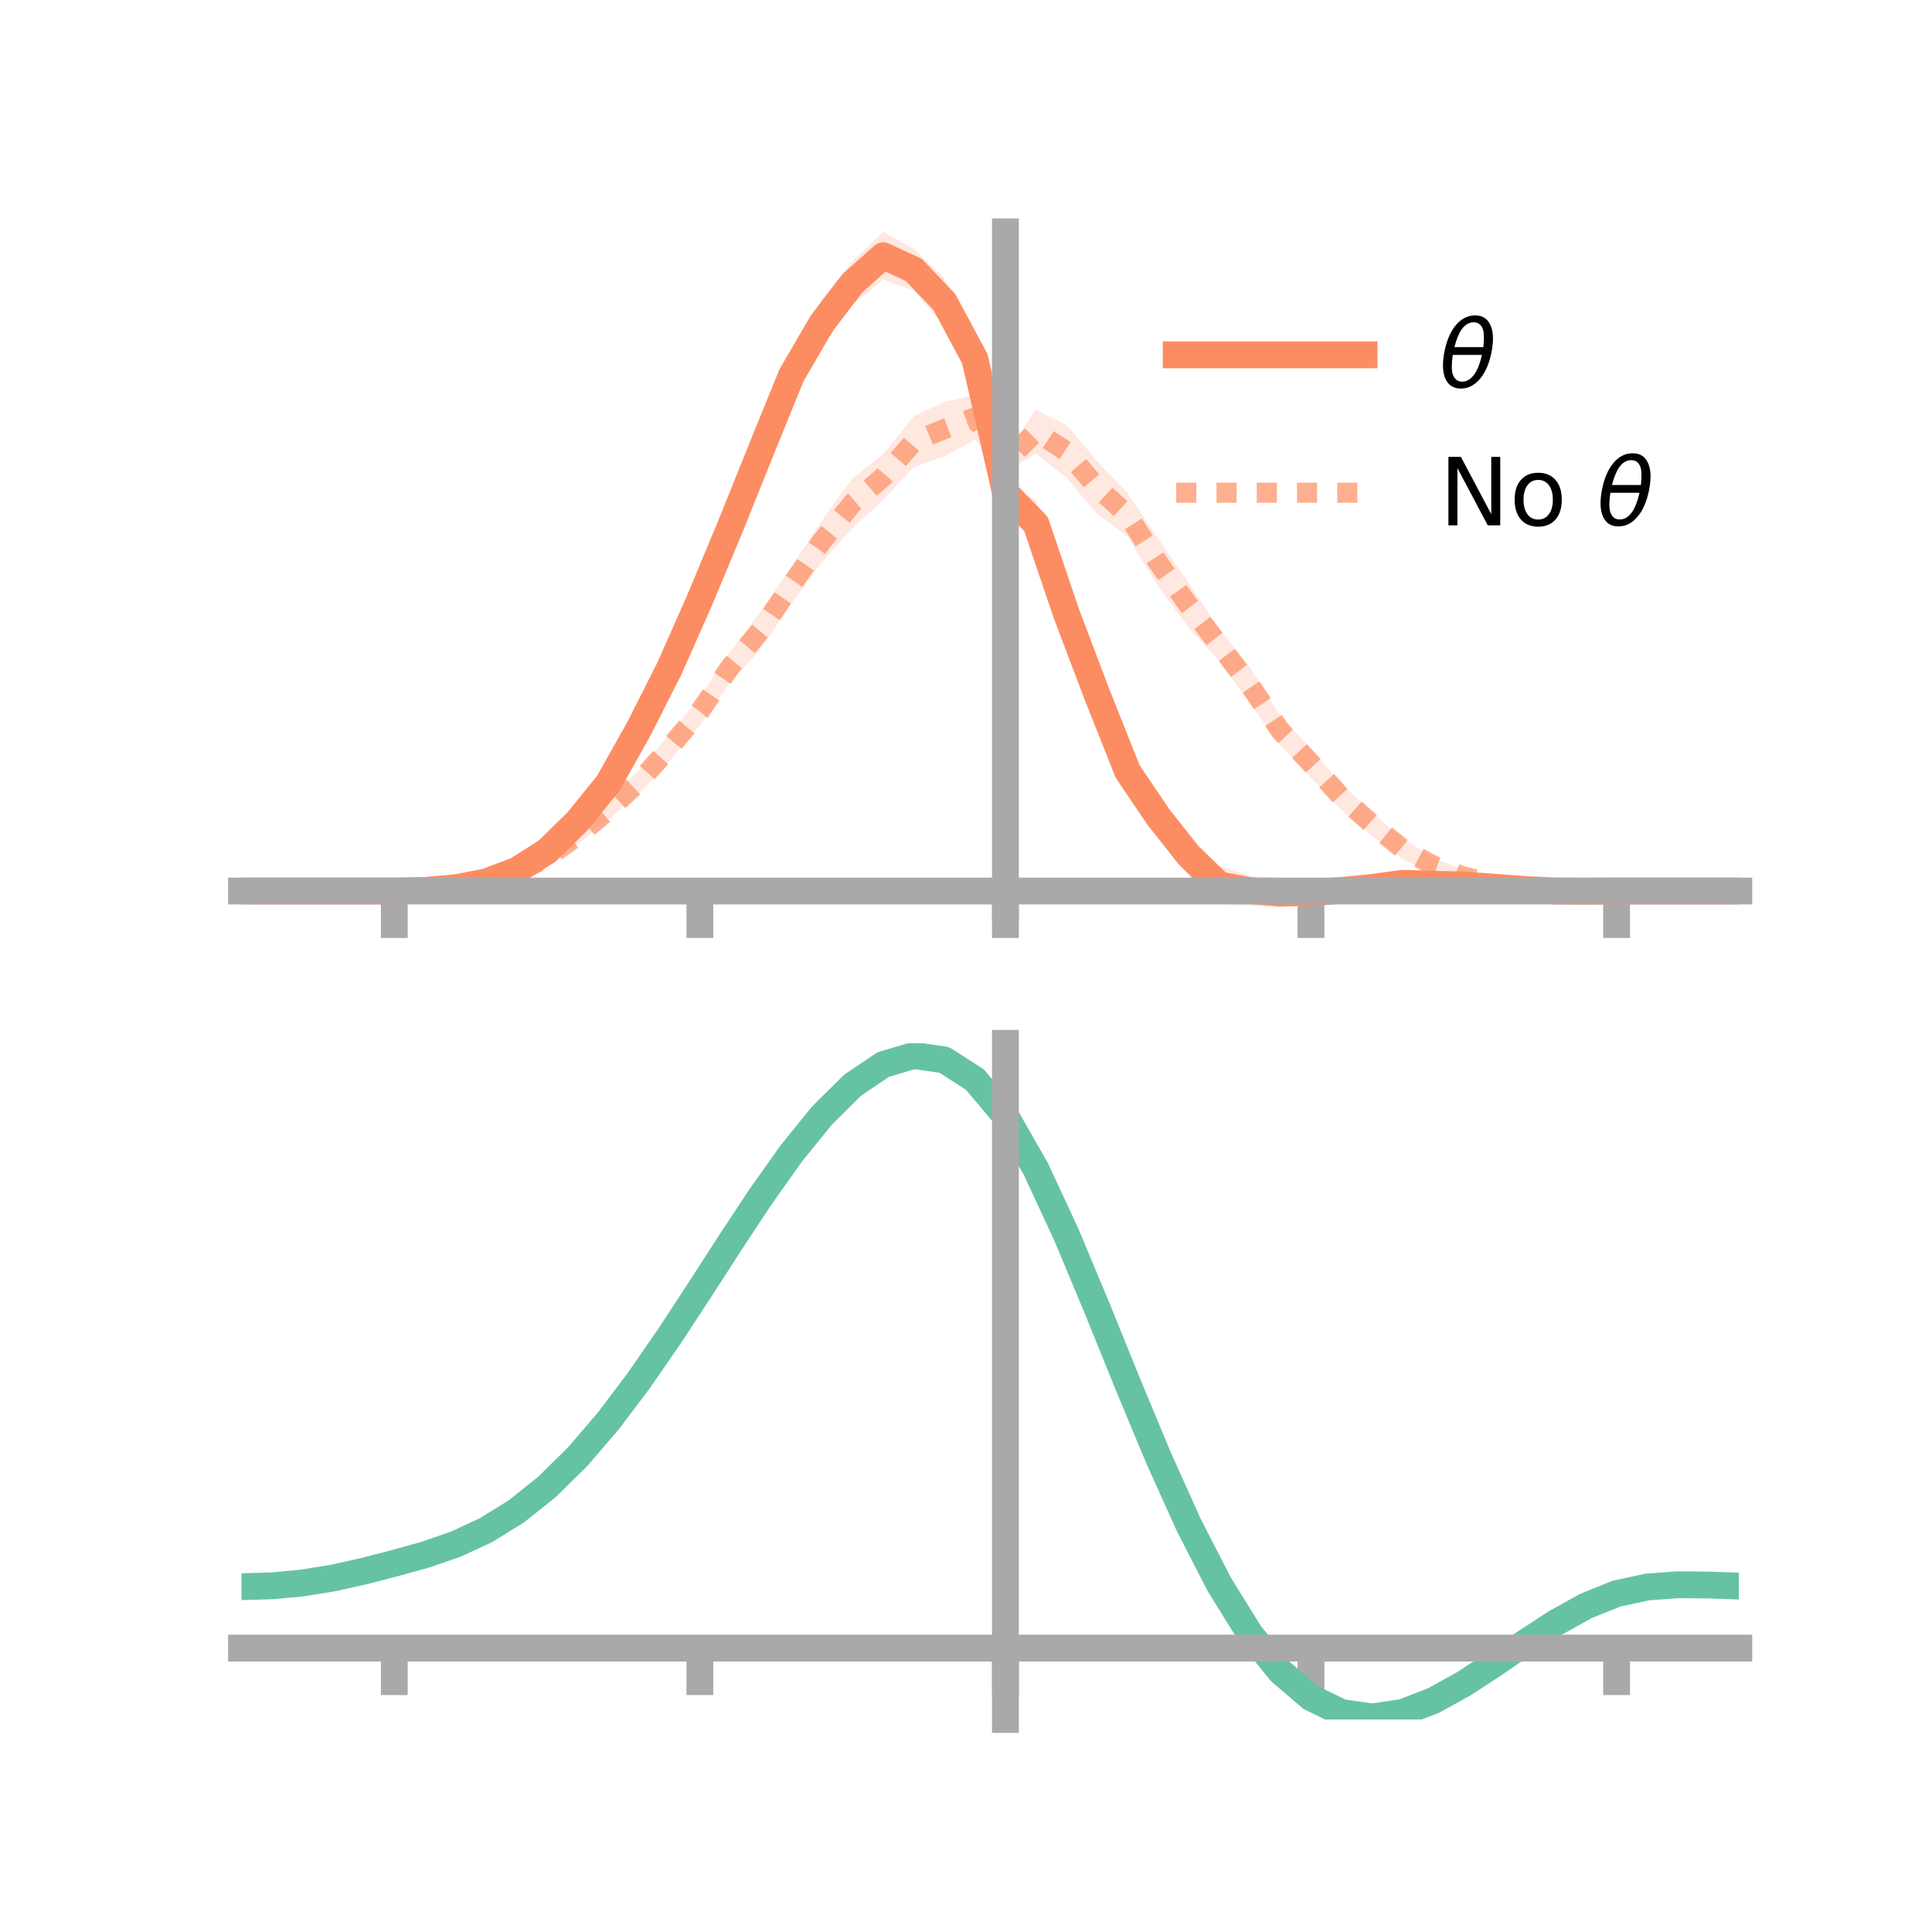 <?xml version="1.0" encoding="utf-8" standalone="no"?>
<!DOCTYPE svg PUBLIC "-//W3C//DTD SVG 1.1//EN"
  "http://www.w3.org/Graphics/SVG/1.1/DTD/svg11.dtd">
<!-- Created with matplotlib (https://matplotlib.org/) -->
<svg height="144pt" version="1.1" viewBox="0 0 144 144" width="144pt" xmlns="http://www.w3.org/2000/svg" xmlns:xlink="http://www.w3.org/1999/xlink">
 <defs>
  <style type="text/css">*{stroke-linecap:butt;stroke-linejoin:round;}</style>
 </defs>
 <g id="figure_1">
  <g id="patch_1">
   <path d="M 0 144 
L 144 144 
L 144 0 
L 0 0 
z
" style="fill:none;"/>
  </g>
  <g id="axes_1">
   <g id="patch_2">
    <path d="M 18 67.68 
L 129.6 67.68 
L 129.6 17.28 
L 18 17.28 
z
" style="fill:none;"/>
   </g>
   <g id="PolyCollection_1">
    <path clip-path="url(#p0c647dabf1)" d="M 18 66.413 
L 18 66.413 
L 20.278 66.413 
L 22.555 66.413 
L 24.833 66.413 
L 27.11 66.413 
L 29.388 66.413 
L 31.665 66.325 
L 33.943 66.044 
L 36.22 65.527 
L 38.498 64.579 
L 40.776 62.978 
L 43.053 60.614 
L 45.331 57.633 
L 47.608 53.549 
L 49.886 48.845 
L 52.163 43.78 
L 54.441 37.91 
L 56.718 32.111 
L 58.996 26.279 
L 61.273 22.248 
L 63.551 19.465 
L 65.829 17.28 
L 68.106 18.554 
L 70.384 20.733 
L 72.661 25.11 
L 74.939 36.055 
L 77.216 37.284 
L 79.494 43.99 
L 81.771 50.255 
L 84.049 55.697 
L 86.327 59.336 
L 88.604 62.282 
L 90.882 64.533 
L 93.159 65.294 
L 95.437 65.44 
L 97.714 65.731 
L 99.992 65.552 
L 102.269 65.561 
L 104.547 65.135 
L 106.824 65.366 
L 109.102 65.516 
L 111.38 65.85 
L 113.657 66.096 
L 115.935 66.293 
L 118.212 66.386 
L 120.49 66.413 
L 122.767 66.413 
L 125.045 66.413 
L 127.322 66.413 
L 129.6 66.413 
L 129.6 66.413 
L 129.6 66.413 
L 127.322 66.413 
L 125.045 66.413 
L 122.767 66.413 
L 120.49 66.414 
L 118.212 66.467 
L 115.935 66.537 
L 113.657 66.494 
L 111.38 66.412 
L 109.102 66.404 
L 106.824 66.448 
L 104.547 66.526 
L 102.269 66.738 
L 99.992 67.185 
L 97.714 67.325 
L 95.437 67.68 
L 93.159 67.477 
L 90.882 67.389 
L 88.604 65.246 
L 86.327 62.417 
L 84.049 59.31 
L 81.771 53.301 
L 79.494 47.554 
L 77.216 40.819 
L 74.939 37.369 
L 72.661 28.385 
L 70.384 24.274 
L 68.106 21.674 
L 65.829 20.844 
L 63.551 22.728 
L 61.273 25.868 
L 58.996 29.645 
L 56.718 35.022 
L 54.441 40.551 
L 52.163 45.611 
L 49.886 50.836 
L 47.608 55.132 
L 45.331 59.151 
L 43.053 61.788 
L 40.776 63.902 
L 38.498 65.181 
L 36.22 65.943 
L 33.943 66.3 
L 31.665 66.409 
L 29.388 66.413 
L 27.11 66.413 
L 24.833 66.413 
L 22.555 66.413 
L 20.278 66.413 
L 18 66.413 
z
" style="fill:#fc8d62;fill-opacity:0.2;"/>
   </g>
   <g id="PolyCollection_2">
    <path clip-path="url(#p0c647dabf1)" d="M 18 66.413 
L 18 66.413 
L 20.278 66.413 
L 22.555 66.413 
L 24.833 66.413 
L 27.11 66.413 
L 29.388 66.413 
L 31.665 66.309 
L 33.943 66.048 
L 36.22 65.395 
L 38.498 64.706 
L 40.776 63.467 
L 43.053 61.694 
L 45.331 59.663 
L 47.608 57.406 
L 49.886 54.746 
L 52.163 51.968 
L 54.441 48.548 
L 56.718 45.555 
L 58.996 42.222 
L 61.273 38.778 
L 63.551 35.649 
L 65.829 33.834 
L 68.106 31.027 
L 70.384 29.959 
L 72.661 29.446 
L 74.939 33.739 
L 77.216 30.549 
L 79.494 31.679 
L 81.771 34.366 
L 84.049 36.77 
L 86.327 40.155 
L 88.604 43.476 
L 90.882 46.867 
L 93.159 49.719 
L 95.437 53.4 
L 97.714 55.816 
L 99.992 58.458 
L 102.269 60.557 
L 104.547 62.527 
L 106.824 63.922 
L 109.102 64.886 
L 111.38 65.528 
L 113.657 66.107 
L 115.935 66.291 
L 118.212 66.385 
L 120.49 66.413 
L 122.767 66.413 
L 125.045 66.413 
L 127.322 66.413 
L 129.6 66.413 
L 129.6 66.413 
L 129.6 66.413 
L 127.322 66.413 
L 125.045 66.413 
L 122.767 66.413 
L 120.49 66.414 
L 118.212 66.484 
L 115.935 66.532 
L 113.657 66.596 
L 111.38 66.22 
L 109.102 65.792 
L 106.824 65.083 
L 104.547 64.028 
L 102.269 62.301 
L 99.992 60.383 
L 97.714 57.975 
L 95.437 55.538 
L 93.159 52.401 
L 90.882 49.298 
L 88.604 46.79 
L 86.327 43.722 
L 84.049 40.007 
L 81.771 38.287 
L 79.494 35.625 
L 77.216 33.798 
L 74.939 35.147 
L 72.661 32.783 
L 70.384 34.003 
L 68.106 34.807 
L 65.829 37.27 
L 63.551 39.347 
L 61.273 41.872 
L 58.996 44.962 
L 56.718 48.347 
L 54.441 50.821 
L 52.163 54.081 
L 49.886 56.742 
L 47.608 59.174 
L 45.331 61.128 
L 43.053 62.91 
L 40.776 64.332 
L 38.498 65.408 
L 36.22 65.927 
L 33.943 66.29 
L 31.665 66.412 
L 29.388 66.414 
L 27.11 66.413 
L 24.833 66.413 
L 22.555 66.413 
L 20.278 66.413 
L 18 66.413 
z
" style="fill:#fc8d62;fill-opacity:0.2;"/>
   </g>
   <g id="matplotlib.axis_1">
    <g id="xtick_1">
     <g id="line2d_1">
      <defs>
       <path d="M 0 0 
L 0 3.5 
" id="m49a00ae8e2" style="stroke:#a9a9a9;stroke-width:2;"/>
      </defs>
      <g>
       <use style="fill:#a9a9a9;stroke:#a9a9a9;stroke-width:2;" x="29.388" xlink:href="#m49a00ae8e2" y="66.413"/>
      </g>
     </g>
    </g>
    <g id="xtick_2">
     <g id="line2d_2">
      <g>
       <use style="fill:#a9a9a9;stroke:#a9a9a9;stroke-width:2;" x="52.163" xlink:href="#m49a00ae8e2" y="66.413"/>
      </g>
     </g>
    </g>
    <g id="xtick_3">
     <g id="line2d_3">
      <g>
       <use style="fill:#a9a9a9;stroke:#a9a9a9;stroke-width:2;" x="74.939" xlink:href="#m49a00ae8e2" y="66.413"/>
      </g>
     </g>
    </g>
    <g id="xtick_4">
     <g id="line2d_4">
      <g>
       <use style="fill:#a9a9a9;stroke:#a9a9a9;stroke-width:2;" x="97.714" xlink:href="#m49a00ae8e2" y="66.413"/>
      </g>
     </g>
    </g>
    <g id="xtick_5">
     <g id="line2d_5">
      <g>
       <use style="fill:#a9a9a9;stroke:#a9a9a9;stroke-width:2;" x="120.49" xlink:href="#m49a00ae8e2" y="66.413"/>
      </g>
     </g>
    </g>
   </g>
   <g id="matplotlib.axis_2"/>
   <g id="line2d_6">
    <path clip-path="url(#p0c647dabf1)" d="M 18 66.413 
L 20.278 66.413 
L 22.555 66.413 
L 24.833 66.413 
L 27.11 66.413 
L 29.388 66.413 
L 31.665 66.367 
L 33.943 66.172 
L 36.22 65.735 
L 38.498 64.88 
L 40.776 63.44 
L 43.053 61.201 
L 45.331 58.392 
L 47.608 54.341 
L 49.886 49.841 
L 52.163 44.695 
L 54.441 39.231 
L 56.718 33.567 
L 58.996 27.962 
L 61.273 24.058 
L 63.551 21.096 
L 65.829 19.062 
L 68.106 20.114 
L 70.384 22.504 
L 72.661 26.748 
L 74.939 36.712 
L 77.216 39.051 
L 79.494 45.772 
L 81.771 51.778 
L 84.049 57.504 
L 86.327 60.876 
L 88.604 63.764 
L 90.882 65.961 
L 93.159 66.386 
L 95.437 66.56 
L 97.714 66.528 
L 99.992 66.368 
L 102.269 66.149 
L 104.547 65.83 
L 106.824 65.907 
L 109.102 65.96 
L 111.38 66.131 
L 113.657 66.295 
L 115.935 66.415 
L 118.212 66.427 
L 120.49 66.413 
L 122.767 66.413 
L 125.045 66.413 
L 127.322 66.413 
L 129.6 66.413 
" style="fill:none;stroke:#fc8d62;stroke-linecap:square;stroke-width:2;"/>
   </g>
   <g id="line2d_7">
    <path clip-path="url(#p0c647dabf1)" d="M 18 66.413 
L 20.278 66.413 
L 22.555 66.413 
L 24.833 66.413 
L 27.11 66.413 
L 29.388 66.413 
L 31.665 66.361 
L 33.943 66.169 
L 36.22 65.661 
L 38.498 65.057 
L 40.776 63.899 
L 43.053 62.302 
L 45.331 60.396 
L 47.608 58.29 
L 49.886 55.744 
L 52.163 53.024 
L 54.441 49.685 
L 56.718 46.951 
L 58.996 43.592 
L 61.273 40.325 
L 63.551 37.498 
L 65.829 35.552 
L 68.106 32.917 
L 70.384 31.981 
L 72.661 31.114 
L 74.939 34.443 
L 77.216 32.173 
L 79.494 33.652 
L 81.771 36.326 
L 84.049 38.389 
L 86.327 41.938 
L 88.604 45.133 
L 90.882 48.083 
L 93.159 51.06 
L 95.437 54.469 
L 97.714 56.895 
L 99.992 59.42 
L 102.269 61.429 
L 104.547 63.277 
L 106.824 64.503 
L 109.102 65.339 
L 111.38 65.874 
L 113.657 66.351 
L 115.935 66.412 
L 118.212 66.434 
L 120.49 66.414 
L 122.767 66.413 
L 125.045 66.413 
L 127.322 66.413 
L 129.6 66.413 
" style="fill:none;stroke:#fc8d62;stroke-dasharray:1.5,1.5;stroke-dashoffset:0;stroke-opacity:0.7;stroke-width:1.5;"/>
   </g>
   <g id="patch_3">
    <path d="M 74.939 67.68 
L 74.939 17.28 
" style="fill:none;stroke:#a9a9a9;stroke-linecap:square;stroke-linejoin:miter;stroke-width:2;"/>
   </g>
   <g id="patch_4">
    <path d="M 129.6 67.68 
L 129.6 17.28 
" style="fill:none;"/>
   </g>
   <g id="patch_5">
    <path d="M 18 66.413 
L 129.6 66.413 
" style="fill:none;stroke:#a9a9a9;stroke-linecap:square;stroke-linejoin:miter;stroke-width:2;"/>
   </g>
   <g id="patch_6">
    <path d="M 18 17.28 
L 129.6 17.28 
" style="fill:none;"/>
   </g>
   <g id="legend_1">
    <g id="line2d_8">
     <path d="M 87.67 26.449 
L 101.67 26.449 
" style="fill:none;stroke:#fc8d62;stroke-linecap:square;stroke-width:2;"/>
    </g>
    <g id="line2d_9"/>
    <g id="text_1">
     <!-- $\theta$ -->
     <g transform="translate(107.27 28.899)scale(0.07 -0.07)">
      <defs>
       <path d="M 45.516 34.672 
L 14.453 34.672 
Q 12.359 20.062 14.5 13.875 
Q 17.188 6.25 24.469 6.25 
Q 31.781 6.25 37.359 13.922 
Q 42.234 20.656 45.516 34.672 
z
M 47.016 42.969 
Q 48.344 56.844 46.625 61.719 
Q 43.953 69.438 36.766 69.438 
Q 29.297 69.438 23.828 61.812 
Q 19.531 55.672 16.156 42.969 
z
M 38.188 76.766 
Q 49.906 76.766 54.594 66.406 
Q 59.281 56.109 55.719 37.844 
Q 52.203 19.625 43.453 9.281 
Q 34.766 -1.125 23.047 -1.125 
Q 11.281 -1.125 6.641 9.281 
Q 2 19.625 5.516 37.844 
Q 9.078 56.109 17.719 66.406 
Q 26.422 76.766 38.188 76.766 
z
" id="DejaVuSans-Oblique-952"/>
      </defs>
      <use transform="translate(0 0.234)" xlink:href="#DejaVuSans-Oblique-952"/>
     </g>
    </g>
    <g id="line2d_10">
     <path d="M 87.67 36.724 
L 101.67 36.724 
" style="fill:none;stroke:#fc8d62;stroke-dasharray:1.5,1.5;stroke-dashoffset:0;stroke-opacity:0.7;stroke-width:1.5;"/>
    </g>
    <g id="line2d_11"/>
    <g id="text_2">
     <!-- No $\theta$ -->
     <g transform="translate(107.27 39.174)scale(0.07 -0.07)">
      <defs>
       <path d="M 9.812 72.906 
L 23.094 72.906 
L 55.422 11.922 
L 55.422 72.906 
L 64.984 72.906 
L 64.984 0 
L 51.703 0 
L 19.391 60.984 
L 19.391 0 
L 9.812 0 
z
" id="DejaVuSans-78"/>
       <path d="M 30.609 48.391 
Q 23.391 48.391 19.188 42.75 
Q 14.984 37.109 14.984 27.297 
Q 14.984 17.484 19.156 11.844 
Q 23.344 6.203 30.609 6.203 
Q 37.797 6.203 41.984 11.859 
Q 46.188 17.531 46.188 27.297 
Q 46.188 37.016 41.984 42.703 
Q 37.797 48.391 30.609 48.391 
z
M 30.609 56 
Q 42.328 56 49.016 48.375 
Q 55.719 40.766 55.719 27.297 
Q 55.719 13.875 49.016 6.219 
Q 42.328 -1.422 30.609 -1.422 
Q 18.844 -1.422 12.172 6.219 
Q 5.516 13.875 5.516 27.297 
Q 5.516 40.766 12.172 48.375 
Q 18.844 56 30.609 56 
z
" id="DejaVuSans-111"/>
       <path id="DejaVuSans-32"/>
      </defs>
      <use transform="translate(0 0.234)" xlink:href="#DejaVuSans-78"/>
      <use transform="translate(74.805 0.234)" xlink:href="#DejaVuSans-111"/>
      <use transform="translate(135.986 0.234)" xlink:href="#DejaVuSans-32"/>
      <use transform="translate(167.773 0.234)" xlink:href="#DejaVuSans-Oblique-952"/>
     </g>
    </g>
   </g>
  </g>
  <g id="axes_2">
   <g id="patch_7">
    <path d="M 18 128.16 
L 129.6 128.16 
L 129.6 77.76 
L 18 77.76 
z
" style="fill:none;"/>
   </g>
   <g id="PolyCollection_3">
    <path clip-path="url(#p106c14f669)" d="M 18 118.338 
L 18 118.188 
L 20.278 118.124 
L 22.555 117.905 
L 24.833 117.521 
L 27.11 116.999 
L 29.388 116.395 
L 31.665 115.747 
L 33.943 114.948 
L 36.22 113.877 
L 38.498 112.444 
L 40.776 110.596 
L 43.053 108.311 
L 45.331 105.606 
L 47.608 102.53 
L 49.886 99.162 
L 52.163 95.609 
L 54.441 91.999 
L 56.718 88.476 
L 58.996 85.196 
L 61.273 82.324 
L 63.551 80.021 
L 65.829 78.449 
L 68.106 77.76 
L 70.384 78.094 
L 72.661 79.58 
L 74.939 82.323 
L 77.216 86.362 
L 79.494 91.344 
L 81.771 96.874 
L 84.049 102.582 
L 86.327 108.141 
L 88.604 113.279 
L 90.882 117.785 
L 93.159 121.51 
L 95.437 124.37 
L 97.714 126.34 
L 99.992 127.452 
L 102.269 127.785 
L 104.547 127.452 
L 106.824 126.587 
L 109.102 125.341 
L 111.38 123.867 
L 113.657 122.321 
L 115.935 120.85 
L 118.212 119.591 
L 120.49 118.677 
L 122.767 118.186 
L 125.045 118.022 
L 127.322 118.047 
L 129.6 118.137 
L 129.6 118.3 
L 129.6 118.3 
L 127.322 118.227 
L 125.045 118.217 
L 122.767 118.39 
L 120.49 118.884 
L 118.212 119.804 
L 115.935 121.076 
L 113.657 122.574 
L 111.38 124.153 
L 109.102 125.66 
L 106.824 126.933 
L 104.547 127.816 
L 102.269 128.16 
L 99.992 127.835 
L 97.714 126.74 
L 95.437 124.812 
L 93.159 122.028 
L 90.882 118.414 
L 88.604 114.048 
L 86.327 109.069 
L 84.049 103.68 
L 81.771 98.141 
L 79.494 92.771 
L 77.216 87.931 
L 74.939 84.008 
L 72.661 81.347 
L 70.384 79.907 
L 68.106 79.58 
L 65.829 80.239 
L 63.551 81.745 
L 61.273 83.95 
L 58.996 86.699 
L 56.718 89.835 
L 54.441 93.203 
L 52.163 96.655 
L 49.886 100.054 
L 47.608 103.28 
L 45.331 106.233 
L 43.053 108.838 
L 40.776 111.045 
L 38.498 112.836 
L 36.22 114.226 
L 33.943 115.262 
L 31.665 116.029 
L 29.388 116.644 
L 27.11 117.215 
L 24.833 117.705 
L 22.555 118.064 
L 20.278 118.272 
L 18 118.338 
z
" style="fill:#66c2a5;fill-opacity:0.2;"/>
   </g>
   <g id="matplotlib.axis_3">
    <g id="xtick_6">
     <g id="line2d_12">
      <g>
       <use style="fill:#a9a9a9;stroke:#a9a9a9;stroke-width:2;" x="29.388" xlink:href="#m49a00ae8e2" y="122.839"/>
      </g>
     </g>
    </g>
    <g id="xtick_7">
     <g id="line2d_13">
      <g>
       <use style="fill:#a9a9a9;stroke:#a9a9a9;stroke-width:2;" x="52.163" xlink:href="#m49a00ae8e2" y="122.839"/>
      </g>
     </g>
    </g>
    <g id="xtick_8">
     <g id="line2d_14">
      <g>
       <use style="fill:#a9a9a9;stroke:#a9a9a9;stroke-width:2;" x="74.939" xlink:href="#m49a00ae8e2" y="122.839"/>
      </g>
     </g>
    </g>
    <g id="xtick_9">
     <g id="line2d_15">
      <g>
       <use style="fill:#a9a9a9;stroke:#a9a9a9;stroke-width:2;" x="97.714" xlink:href="#m49a00ae8e2" y="122.839"/>
      </g>
     </g>
    </g>
    <g id="xtick_10">
     <g id="line2d_16">
      <g>
       <use style="fill:#a9a9a9;stroke:#a9a9a9;stroke-width:2;" x="120.49" xlink:href="#m49a00ae8e2" y="122.839"/>
      </g>
     </g>
    </g>
   </g>
   <g id="matplotlib.axis_4"/>
   <g id="line2d_17">
    <path clip-path="url(#p106c14f669)" d="M 18 118.263 
L 20.278 118.198 
L 22.555 117.985 
L 24.833 117.613 
L 27.11 117.107 
L 29.388 116.519 
L 31.665 115.888 
L 33.943 115.105 
L 36.22 114.051 
L 38.498 112.64 
L 40.776 110.82 
L 43.053 108.575 
L 45.331 105.92 
L 47.608 102.905 
L 49.886 99.608 
L 52.163 96.132 
L 54.441 92.601 
L 56.718 89.155 
L 58.996 85.948 
L 61.273 83.137 
L 63.551 80.883 
L 65.829 79.344 
L 68.106 78.67 
L 70.384 79.001 
L 72.661 80.464 
L 74.939 83.165 
L 77.216 87.147 
L 79.494 92.058 
L 81.771 97.508 
L 84.049 103.131 
L 86.327 108.605 
L 88.604 113.663 
L 90.882 118.099 
L 93.159 121.769 
L 95.437 124.591 
L 97.714 126.54 
L 99.992 127.644 
L 102.269 127.973 
L 104.547 127.634 
L 106.824 126.76 
L 109.102 125.5 
L 111.38 124.01 
L 113.657 122.448 
L 115.935 120.963 
L 118.212 119.697 
L 120.49 118.78 
L 122.767 118.288 
L 125.045 118.119 
L 127.322 118.137 
L 129.6 118.218 
" style="fill:none;stroke:#66c2a5;stroke-linecap:square;stroke-width:2;"/>
   </g>
   <g id="patch_8">
    <path d="M 74.939 128.16 
L 74.939 77.76 
" style="fill:none;stroke:#a9a9a9;stroke-linecap:square;stroke-linejoin:miter;stroke-width:2;"/>
   </g>
   <g id="patch_9">
    <path d="M 129.6 128.16 
L 129.6 77.76 
" style="fill:none;"/>
   </g>
   <g id="patch_10">
    <path d="M 18 122.839 
L 129.6 122.839 
" style="fill:none;stroke:#a9a9a9;stroke-linecap:square;stroke-linejoin:miter;stroke-width:2;"/>
   </g>
   <g id="patch_11">
    <path d="M 18 77.76 
L 129.6 77.76 
" style="fill:none;"/>
   </g>
  </g>
 </g>
 <defs>
  <clipPath id="p0c647dabf1">
   <rect height="50.4" width="111.6" x="18" y="17.28"/>
  </clipPath>
  <clipPath id="p106c14f669">
   <rect height="50.4" width="111.6" x="18" y="77.76"/>
  </clipPath>
 </defs>
</svg>
